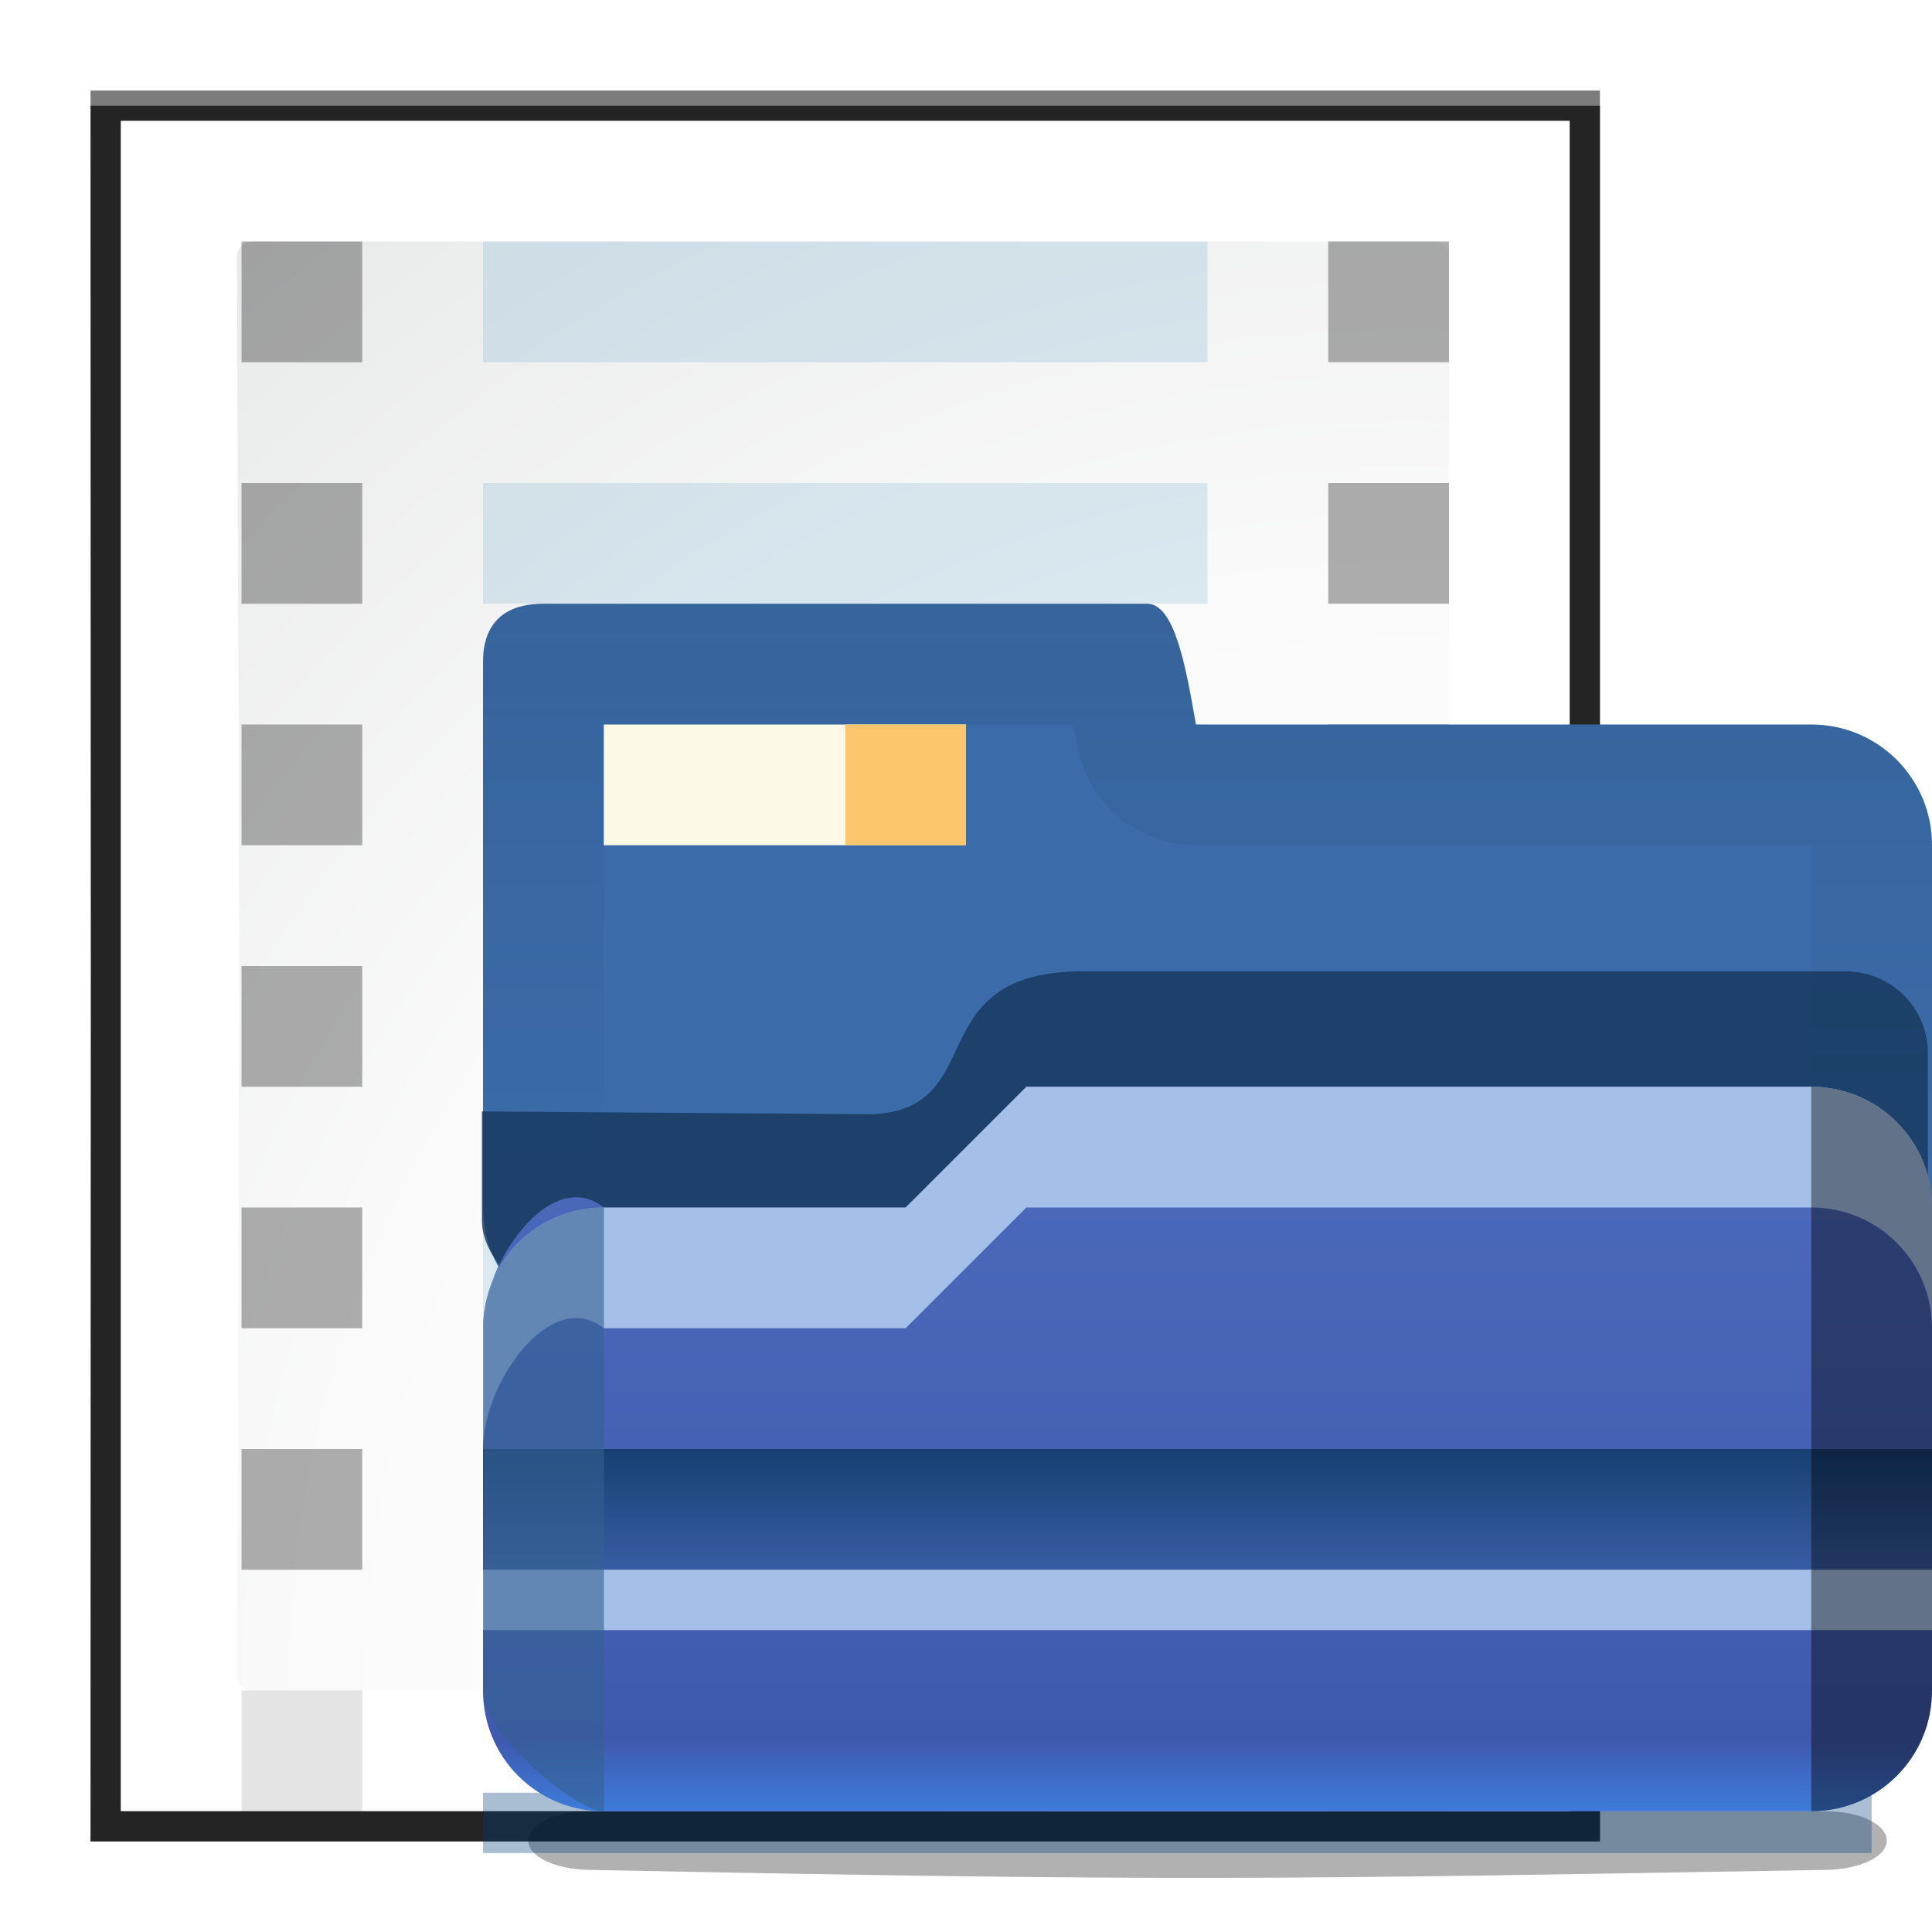 <?xml version="1.0" encoding="UTF-8" standalone="no"?>
<svg
   xmlns:dc="http://purl.org/dc/elements/1.1/"
   xmlns:cc="http://creativecommons.org/ns#"
   xmlns:rdf="http://www.w3.org/1999/02/22-rdf-syntax-ns#"
   xmlns:svg="http://www.w3.org/2000/svg"
   xmlns="http://www.w3.org/2000/svg"
   xmlns:xlink="http://www.w3.org/1999/xlink"
   xmlns:sodipodi="http://sodipodi.sourceforge.net/DTD/sodipodi-0.dtd"
   xmlns:inkscape="http://www.inkscape.org/namespaces/inkscape"
   height="16"
   viewBox="0 0 16 16"
   width="16"
   version="1.1"
   id="svg145"
   sodipodi:docname="sc_dbreportopen.svg"
   inkscape:version="0.92.3 (2405546, 2018-03-11)"
   inkscape:export-filename="/home/rizmut/Dokumen/Rizmut/Github/libreoffice-style-karasa-jaga/build/next/cmd/sc_dbreportopen.png"
   inkscape:export-xdpi="96"
   inkscape:export-ydpi="96">
  <defs
     id="defs149">
    <clipPath
       clipPathUnits="userSpaceOnUse"
       id="clipPath961">
      <rect
         id="rect963"
         y="939.092"
         x="30.971"
         width="80.914"
         rx="4"
         height="40.457"
         style="stroke-width:1" />
    </clipPath>
    <filter
       id="a-3">
      <feGaussianBlur
         stdDeviation="2.4"
         id="feGaussianBlur2" />
    </filter>
    <linearGradient
       id="b-6"
       gradientTransform="matrix(0.113,0,0,0.169,0.643,-76.955)"
       gradientUnits="userSpaceOnUse"
       x1="399.775"
       x2="399.775"
       y1="681"
       y2="549.332">
      <stop
         offset="0"
         stop-color="#cbcbcd"
         id="stop5" />
      <stop
         offset=".5"
         stop-color="#e0e0e2"
         id="stop7" />
      <stop
         offset="1"
         stop-color="#fff"
         id="stop9-7" />
    </linearGradient>
    <filter
       id="a-7">
      <feGaussianBlur
         stdDeviation="2.4"
         id="feGaussianBlur2-9" />
    </filter>
    <filter
       id="c-7">
      <feGaussianBlur
         stdDeviation="1.039"
         id="feGaussianBlur22" />
    </filter>
    <filter
       id="filter106">
      <feGaussianBlur
         stdDeviation="1.039"
         id="feGaussianBlur104" />
    </filter>
    <filter
       id="d-5">
      <feGaussianBlur
         stdDeviation=".501"
         id="feGaussianBlur25" />
    </filter>
    <radialGradient
       id="b-9"
       cx="102"
       cy="112.305"
       gradientUnits="userSpaceOnUse"
       r="139.559">
      <stop
         offset="0"
         stop-color="#ecf2f5"
         id="stop15" />
      <stop
         offset=".243"
         stop-color="#fafcfd"
         id="stop17" />
      <stop
         offset=".272"
         stop-color="#fff"
         id="stop19" />
    </radialGradient>
    <radialGradient
       id="a-2"
       cx="102"
       cy="112.305"
       gradientTransform="matrix(0.979,0,0,0.982,1.362,1.164)"
       gradientUnits="userSpaceOnUse"
       r="139.559">
      <stop
         offset="0"
         stop-color="#ececec"
         id="stop2-2" />
      <stop
         offset=".236"
         stop-color="#fafafa"
         id="stop4-8" />
      <stop
         offset=".272"
         stop-color="#fff"
         id="stop6-9" />
      <stop
         offset=".531"
         stop-color="#fafafa"
         id="stop8" />
      <stop
         offset=".845"
         stop-color="#ebecec"
         id="stop10" />
      <stop
         offset="1"
         stop-color="#e1e2e3"
         id="stop12" />
    </radialGradient>
  </defs>
  <sodipodi:namedview
     pagecolor="#ffffff"
     bordercolor="#666666"
     borderopacity="1"
     objecttolerance="10"
     gridtolerance="10"
     guidetolerance="10"
     inkscape:pageopacity="0"
     inkscape:pageshadow="2"
     inkscape:window-width="1366"
     inkscape:window-height="714"
     id="namedview147"
     showgrid="true"
     inkscape:snap-smooth-nodes="true"
     inkscape:zoom="21.301592"
     inkscape:cx="3.2033542"
     inkscape:cy="9.7068635"
     inkscape:window-x="0"
     inkscape:window-y="28"
     inkscape:window-maximized="1"
     inkscape:current-layer="svg145">
    <inkscape:grid
       type="xygrid"
       id="grid958" />
  </sodipodi:namedview>
  <linearGradient
     id="a"
     gradientUnits="userSpaceOnUse"
     x1="8"
     x2="8"
     y1="5"
     y2="15">
    <stop
       offset="0"
       stop-color="#5678c8"
       id="stop2" />
    <stop
       offset=".941"
       stop-color="#3f59ae"
       id="stop4" />
    <stop
       offset="1"
       stop-color="#3d7cdb"
       id="stop6" />
  </linearGradient>
  <linearGradient
     id="b"
     gradientUnits="userSpaceOnUse"
     x1="5.5"
     x2="5.5"
     y1="12"
     y2="13">
    <stop
       offset="0"
       stop-color="#174072"
       id="stop9" />
    <stop
       offset="1"
       stop-color="#174072"
       stop-opacity="0"
       id="stop11" />
  </linearGradient>
  <linearGradient
     id="c"
     gradientUnits="userSpaceOnUse"
     x1="9"
     x2="9"
     y1="-1"
     y2="10">
    <stop
       offset="0"
       stop-color="#102134"
       id="stop14" />
    <stop
       offset="1"
       stop-color="#102134"
       stop-opacity="0"
       id="stop16" />
  </linearGradient>
  <filter
     id="d"
     color-interpolation-filters="sRGB"
     height="1.268"
     width="1.129"
     x="-.065"
     y="-.134">
    <feGaussianBlur
       stdDeviation="3.125"
       id="feGaussianBlur19" />
  </filter>
  <linearGradient
     id="e"
     gradientUnits="userSpaceOnUse"
     x1=".377"
     x2=".377"
     y1="5.215"
     y2="3.309">
    <stop
       offset="0"
       stop-color="#34608f"
       id="stop22" />
    <stop
       offset="1"
       stop-color="#34608f"
       stop-opacity="0"
       id="stop24" />
  </linearGradient>
  <linearGradient
     id="f"
     gradientTransform="matrix(.213 0 0 .114 -11.411 -103.227)"
     gradientUnits="userSpaceOnUse"
     x1="124.012"
     x2="124.012"
     y1="966.51"
     y2="935.343">
    <stop
       offset="0"
       id="stop27" />
    <stop
       offset="1"
       stop-color="#34608f"
       stop-opacity="0"
       id="stop29" />
  </linearGradient>
  <linearGradient
     id="g"
     gradientUnits="userSpaceOnUse"
     x1="55"
     x2="55"
     y1="1036.413"
     y2="1032.482">
    <stop
       offset="0"
       stop-color="#003d7b"
       id="stop32" />
    <stop
       offset="1"
       stop-color="#003d7b"
       stop-opacity="0"
       id="stop34" />
  </linearGradient>
  <filter
     id="h"
     color-interpolation-filters="sRGB"
     height="1.697"
     width="1.028"
     x="-.014"
     y="-.349">
    <feGaussianBlur
       stdDeviation=".709"
       id="feGaussianBlur37" />
  </filter>
  <filter
     id="i"
     color-interpolation-filters="sRGB"
     height="1.87"
     width="1.028"
     x="-.014"
     y="-.435">
    <feGaussianBlur
       stdDeviation=".703"
       id="feGaussianBlur40" />
  </filter>
  <clipPath
     id="k">
    <rect
       height="102.299"
       ry="1.434"
       width="120"
       x="5.936"
       y="48"
       id="rect46" />
  </clipPath>
  <filter
     id="l">
    <feGaussianBlur
       stdDeviation="2.028"
       id="feGaussianBlur49" />
  </filter>
  <filter
     id="m">
    <feGaussianBlur
       stdDeviation="2.715"
       id="feGaussianBlur52" />
  </filter>
  <linearGradient
     id="n"
     gradientTransform="matrix(.942 0 0 .941 3.516 3.146)"
     gradientUnits="userSpaceOnUse"
     x1="47.236"
     x2="72"
     y1="22.15"
     y2="116.401">
    <stop
       offset="0"
       stop-color="#eeecec"
       id="stop55" />
    <stop
       offset=".4"
       stop-color="#f4f4f4"
       id="stop57" />
    <stop
       offset="1"
       stop-color="#f6f5f5"
       id="stop59" />
  </linearGradient>
  <radialGradient
     id="o"
     cx="68.139"
     cy="89.42"
     fx="67.932"
     fy="72.691"
     gradientTransform="matrix(1.586 -.079 .065 1.295 -41.872 -14.425)"
     gradientUnits="userSpaceOnUse"
     r="47.5"
     xlink:href="#p" />
  <linearGradient
     id="p">
    <stop
       offset="0"
       stop-color="#fff"
       id="stop63" />
    <stop
       offset="1"
       stop-color="#fff"
       stop-opacity="0"
       id="stop65" />
  </linearGradient>
  <clipPath
     id="q">
    <path
       d="m17 8 .783 110h57.5c1.675 0 3.119.181 4.9-1.6 8.798-8.798 21.481-23.383 28.74-30.707 2.441-2.463 2.801-4.471 2.801-6.724l-1.724-70.969z"
       id="path68" />
  </clipPath>
  <filter
     id="r"
     color-interpolation-filters="sRGB"
     height="2.026"
     width="1.957"
     x="-.479"
     y="-.513">
    <feGaussianBlur
       stdDeviation="10.141"
       id="feGaussianBlur71" />
  </filter>
  <filter
     id="s"
     height="1.21"
     width="1.169"
     x="-.085"
     y="-.105">
    <feGaussianBlur
       stdDeviation="2.173"
       id="feGaussianBlur74" />
  </filter>
  <linearGradient
     id="t"
     gradientTransform="matrix(1.334 0 0 1.364 -37.239 -42.998)"
     gradientUnits="userSpaceOnUse"
     x1="82.157"
     x2="94.221"
     y1="90.382"
     y2="102.184">
    <stop
       offset="0"
       stop-color="#fcfcfc"
       id="stop77" />
    <stop
       offset=".523"
       stop-color="#f8f8f8"
       id="stop79" />
    <stop
       offset=".723"
       stop-color="#f0efef"
       id="stop81" />
    <stop
       offset=".89"
       stop-color="#e3e1e1"
       id="stop83" />
    <stop
       offset="1"
       stop-color="#cecbcb"
       id="stop85" />
  </linearGradient>
  <radialGradient
     id="u"
     cx="90.75"
     cy="110.253"
     gradientUnits="userSpaceOnUse"
     r="24.501"
     xlink:href="#p" />
  <clipPath
     id="v">
    <path
       d="m112 82.503c0 4.465-2.797 6.41-5.28 8.094-5.109 3.465-14.939 3.325-20.72 3.406-.081 5.781.166 15.505-3.299 20.613-1.684 2.482-5.291 5.387-8.201 5.387 2.318 0 4.743-1.335 7.584-4.085 9.142-8.849 17.367-16.135 25.673-25.298 1.919-2.117 4.243-3.642 4.243-8.118z"
       id="path89" />
  </clipPath>
  <filter
     id="w"
     color-interpolation-filters="sRGB">
    <feGaussianBlur
       stdDeviation=".43"
       id="feGaussianBlur92" />
  </filter>
  <g
     transform="matrix(0.125,0,0,0.125,-1,0)"
     id="g84">
    <path
       style="opacity:0.715;stroke-width:1.039;filter:url(#c-7)"
       inkscape:connector-curvature="0"
       d="M 14,6 14.021,64 14,122 H 14.043 77.721 114 V 85.928 42.072 6 H 77.721 14.043 Z"
       id="path28" />
    <path
       style="opacity:0.836;stroke-width:1.039;filter:url(#c-7)"
       inkscape:connector-curvature="0"
       d="M 14,7 14.021,64.5 14,122 H 14.043 77.721 114 V 85.928 43.072 7 H 77.721 14.043 Z"
       id="path30" />
    <path
       style="opacity:0.896;filter:url(#d-5)"
       inkscape:connector-curvature="0"
       d="M 24.92,10.931 V 119.069 l 58.676,-1e-4 c 0.53,0 1.039,-0.211 1.414,-0.586 l 31.484,-31.766 c 0.375,-0.375 0.586,-0.884 0.586,-1.414 V 10.931 Z"
       transform="matrix(1.042,0,0,1.036,-9.958,-3.322)"
       id="path32" />
    <path
       style="fill:url(#b-9)"
       inkscape:connector-curvature="0"
       d="M 16,8 V 120 H 77.172 112 V 85.172 42.828 8 H 77.172 Z"
       id="path34" />
    <path
       style="fill:url(#a-2)"
       inkscape:connector-curvature="0"
       d="m 24.68,16 c -0.539,0 -0.98,0.441 -0.98,0.982 L 23.85,64 l -0.15,47.018 c 0,0.541 0.441,0.982 0.98,0.982 h 0.299 51.914 26.129 C 103.562,112 104,111.559 104,111.018 V 84.787 43.213 16.982 C 104,16.441 103.562,16 103.021,16 H 76.893 24.979 Z"
       id="path36" />
    <path
       style="opacity:0.367;fill:#4c9ac3;fill-opacity:0.509;fill-rule:evenodd"
       inkscape:connector-curvature="0"
       d="m 40,96 h 48 v 8 H 40 Z"
       id="path38" />
    <path
       style="opacity:0.367;fill:#4c9ac3;fill-opacity:0.509;fill-rule:evenodd"
       inkscape:connector-curvature="0"
       d="m 40,80 h 48 v 8 H 40 Z"
       id="path40" />
    <g
       style="fill:#2d2d2d"
       id="g56">
      <path
         style="opacity:0.381"
         inkscape:connector-curvature="0"
         d="m 24,16 h 8 v 8 h -8 z"
         id="path42" />
      <path
         style="opacity:0.381"
         inkscape:connector-curvature="0"
         d="m 24,32 h 8 v 8 h -8 z"
         id="path44" />
      <path
         style="opacity:0.381"
         inkscape:connector-curvature="0"
         d="m 24,48 h 8 v 8 h -8 z"
         id="path46" />
      <path
         style="opacity:0.381"
         inkscape:connector-curvature="0"
         d="m 24,64 h 8 v 8 h -8 z"
         id="path48" />
      <path
         style="opacity:0.381"
         inkscape:connector-curvature="0"
         d="m 24,80 h 8 v 8 h -8 z"
         id="path50" />
      <path
         style="opacity:0.381"
         inkscape:connector-curvature="0"
         d="m 24,96 h 8 v 8 h -8 z"
         id="path52" />
      <path
         style="opacity:0.381;fill-opacity:0.332"
         inkscape:connector-curvature="0"
         d="m 24,112 h 8 v 8 h -8 z"
         id="path54" />
    </g>
    <g
       style="fill:#4c9ac3;fill-opacity:0.509;fill-rule:evenodd"
       id="g66">
      <path
         style="opacity:0.367"
         inkscape:connector-curvature="0"
         d="m 40,16 h 48 v 8 H 40 Z"
         id="path58" />
      <path
         style="opacity:0.367"
         inkscape:connector-curvature="0"
         d="m 40,32 h 48 v 8 H 40 Z"
         id="path60" />
      <path
         style="opacity:0.367"
         inkscape:connector-curvature="0"
         d="m 40,48 h 48 v 8 H 40 Z"
         id="path62" />
      <path
         style="opacity:0.367"
         inkscape:connector-curvature="0"
         d="m 40,64 h 48 v 8 H 40 Z"
         id="path64" />
    </g>
    <g
       style="fill:#2d2d2d"
       id="g82">
      <path
         style="opacity:0.381"
         inkscape:connector-curvature="0"
         d="m 96,16 h 8 v 8 h -8 z"
         id="path68-7" />
      <path
         style="opacity:0.381"
         inkscape:connector-curvature="0"
         d="m 96,32 h 8 v 8 h -8 z"
         id="path70" />
      <path
         style="opacity:0.381"
         inkscape:connector-curvature="0"
         d="m 96,48 h 8 v 8 h -8 z"
         id="path72" />
      <path
         style="opacity:0.381"
         inkscape:connector-curvature="0"
         d="m 96,64 h 8 v 8 h -8 z"
         id="path74" />
      <path
         style="opacity:0.381"
         inkscape:connector-curvature="0"
         d="m 96,80 h 8 v 8 h -8 z"
         id="path76" />
      <path
         style="opacity:0.381"
         inkscape:connector-curvature="0"
         d="m 96,96 h 8 v 8 h -8 z"
         id="path78" />
      <path
         style="opacity:0.381;fill-opacity:0.332"
         inkscape:connector-curvature="0"
         d="m 96,112 h 8 v 8 h -8 z"
         id="path80" />
    </g>
  </g>
  <g
     id="g979">
    <path
       sodipodi:nodetypes="sssccss"
       style="opacity:0.554;filter:url(#i)"
       inkscape:connector-curvature="0"
       id="path95"
       transform="matrix(0.125,0,0,0.125,6.749,12.358)"
       d="m -14.991,21.14 82,5e-6 c 2.216,0 4,0.865 4,1.94 0,1.075 -1.784,1.902 -4,1.94 -36.945,0.633 -42.703,0.778 -82,-5e-6 -2.216,-0.044 -4,-0.865 -4,-1.94 0,-1.075 1.784,-1.94 4,-1.94 z" />
    <rect
       style="opacity:0.577;fill:url(#g);filter:url(#h)"
       id="rect97"
       y="1038.826"
       x="33"
       width="92"
       transform="matrix(0.125,0,0,0.256,-0.125,-251.093)"
       ry="0"
       rx="2.44"
       height="1.952" />
    <path
       sodipodi:nodetypes="sscsssssscss"
       style="fill:#3b6ca9"
       inkscape:connector-curvature="0"
       id="path99"
       d="M 4.5,5 C 4,5 4,5.383 4,5.5 V 7 l -10e-8,3 c 0,0.554 0.446,1 1,1 L 15,11 c 0.554,0 1,-0.446 1,-1 l 0,-3 c 0,-0.554 -0.446,-1 -1,-1 L 9.904,6 C 9.82,5.514 9.726,5 9.5,5 Z" />
    <path
       sodipodi:nodetypes="ccccc"
       style="fill:#fcf9e9"
       inkscape:connector-curvature="0"
       id="path101"
       d="m 5,6 h 3 v 1 h -3 z" />
    <path
       sodipodi:nodetypes="sscscccccccccssscss"
       style="opacity:0.25;fill:url(#c)"
       inkscape:connector-curvature="0"
       id="path103"
       d="m 4.5,5 c -0.5,0 -0.5,0.383 -0.5,0.5 v 1.5 3 c 0,0.554 0.446,1 1,1 v -4 -1 h 3.883 c 0.013,0.069 0.024,0.094 0.037,0.17 0.083,0.479 0.498,0.83 0.984,0.83 H 11 L 15,7 v 4 c 0.554,0 1,-0.446 1,-1 V 7 C 16,6.446 15.554,6 15,6 l -5.096,-7e-7 c -0.084,-0.486 -0.178,-1 -0.404,-1 z" />
    <path
       sodipodi:nodetypes="ccccc"
       style="fill:#fbc66d"
       inkscape:connector-curvature="0"
       id="path105"
       d="M 7,6 H 8 V 7 H 7 Z" />
    <path
       sodipodi:nodetypes="ccccssscc"
       style="fill:#16375b;fill-opacity:0.801;filter:url(#d)"
       inkscape:connector-curvature="0"
       id="path129"
       transform="matrix(0.148,0,0,0.148,-0.593,-134.272)"
       d="m 52.643,969.594 -21.671,-0.159 0,43.849 80.914,-0.02 v -47.086 c 0,-2.541 -2.06,-4.584 -4.621,-4.584 l -42.622,-10e-6 c -9.375,0 -5.067,7.848 -12,8 z"
       clip-path="url(#clipPath961)" />
    <path
       sodipodi:nodetypes="cccsssssssc"
       style="fill:url(#a)"
       inkscape:connector-curvature="0"
       id="path131"
       d="m 5,10 h 2.5 l 1,-1 L 15,9 c 0.554,10e-8 1,0.446 1,1 v 4 c 0,0.554 -0.446,1 -1,1 l -10,-10e-7 c -0.554,0 -1,-0.446 -1,-1 v -3 c 0,-0.554 0.567,-1.346 1,-1 z" />
    <path
       sodipodi:nodetypes="ccssccccscssc"
       style="fill:#a4c0e8"
       inkscape:connector-curvature="0"
       id="path133"
       d="m 8.5,9 -1,1 h -2.5 c -0.554,0 -1,0.446 -1,1 v 1 c 0,-0.554 0.567,-1.346 1,-1 h 2.5 l 1,-1 L 15,10 c 0.554,0 1,0.446 1,1 V 10 C 16,9.446 15.554,9 15,9 Z" />
    <path
       sodipodi:nodetypes="ccccc"
       style="fill:#385da4"
       inkscape:connector-curvature="0"
       id="path135"
       d="M 4,12 16,12 v 1 l -12,-10e-7 z" />
    <path
       sodipodi:nodetypes="cccccc"
       style="fill:url(#b)"
       inkscape:connector-curvature="0"
       id="path137"
       d="M 4,12 H 11 L 16,12 v 1 l -12,-10e-7 z" />
    <path
       sodipodi:nodetypes="ccccc"
       style="fill:#a4c0e8"
       inkscape:connector-curvature="0"
       id="path139"
       d="M 4,13 16,13 v 0.5 l -12,-10e-7 z" />
    <path
       sodipodi:nodetypes="sccccccs"
       style="opacity:0.594;fill:url(#e)"
       inkscape:connector-curvature="0"
       id="path141"
       d="m 5,10 c -0.551,0 -0.993,0.441 -0.998,0.99 v 3.02 c 2.3e-4,0.023 0.012,0.042 0.014,0.064 0.038,0.321 0.751,0.924 0.984,0.926 3.916e-4,3e-6 0.002,0 0.002,0 V 10 Z" />
    <path
       sodipodi:nodetypes="ccssc"
       style="opacity:0.406;fill:url(#f)"
       inkscape:connector-curvature="0"
       id="path143"
       d="m 15,9 v 6 c 0.554,0 1,-0.446 1,-1 V 10 C 16,9.446 15.554,9 15,9 Z" />
  </g>
</svg>

